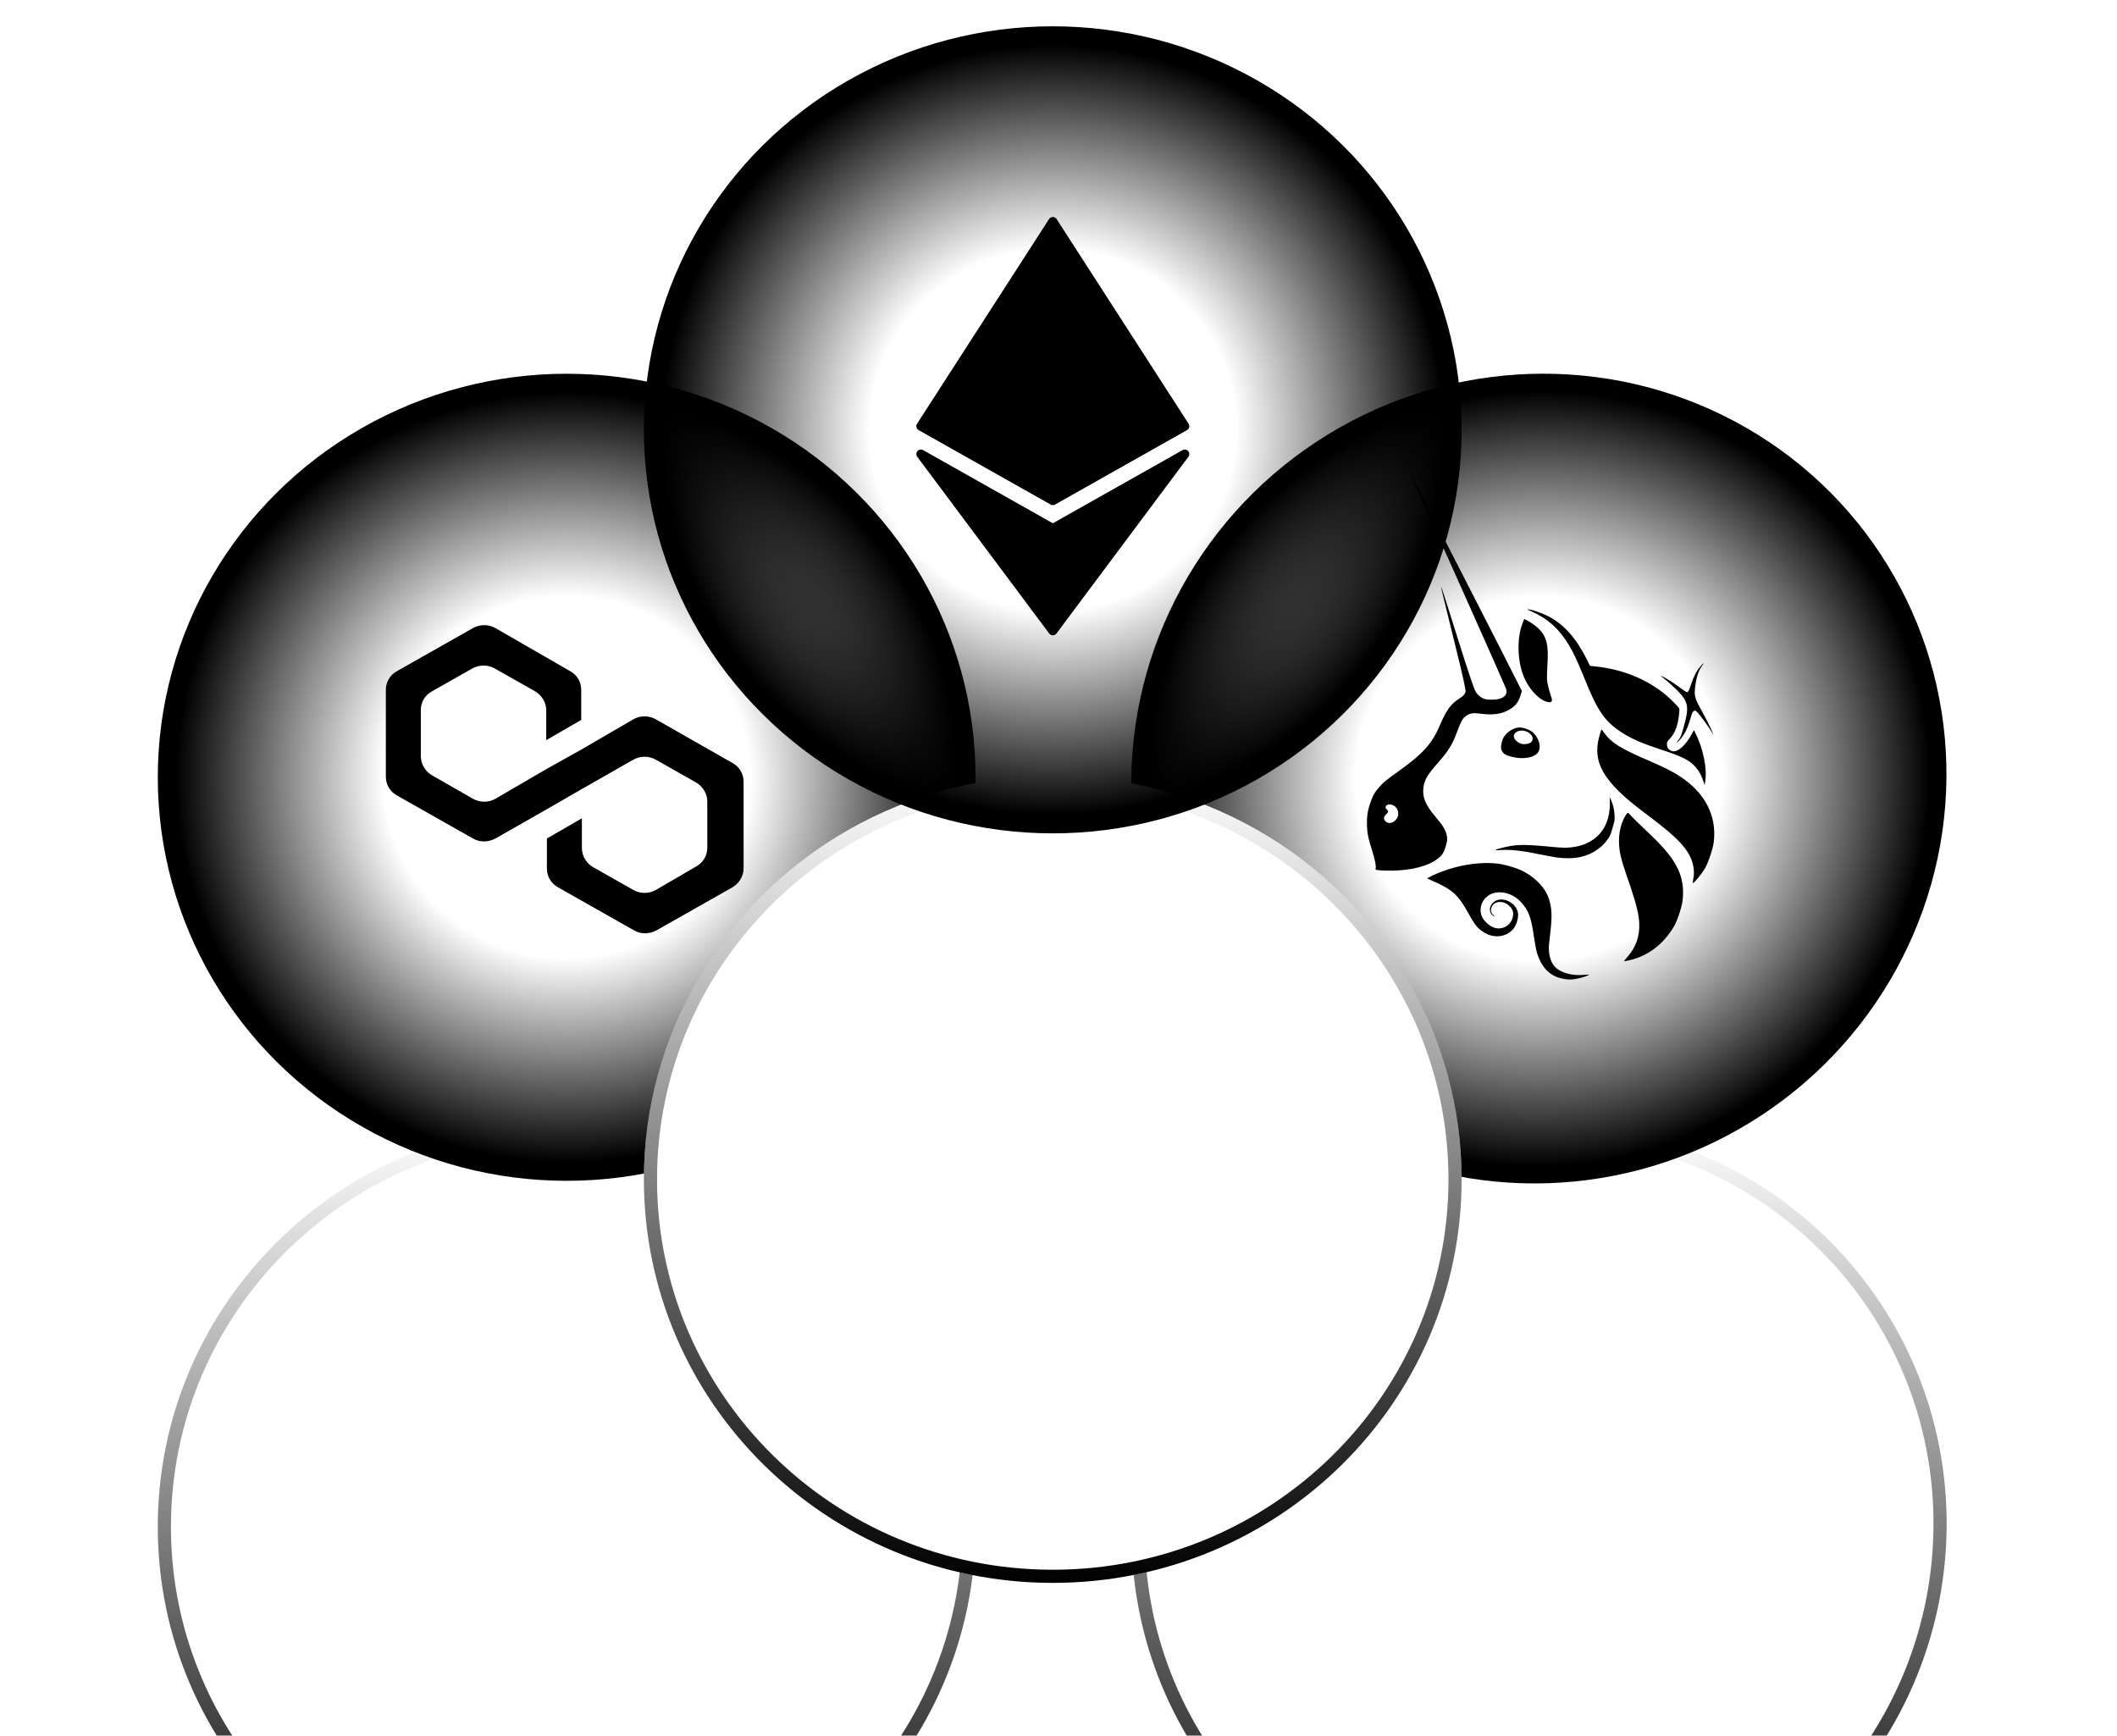 <svg width="161" height="132" viewBox="0 0 161 132" fill="none" xmlns="http://www.w3.org/2000/svg">
<g id="Group 1721">
<g id="Group 268">
<g id="Ellipse 10" filter="url(#filter0_dddd_3071_6802)">
<ellipse cx="30.994" cy="30.79" rx="30.994" ry="30.79" transform="matrix(1 9.1839e-09 -0.011 1 86.406 28.424)" fill="white" style="fill:white;fill-opacity:1;"/>
<path d="M147.542 59.212C147.351 75.936 133.546 89.5 116.702 89.5C99.858 89.5 86.363 75.936 86.554 59.212C86.745 42.487 100.549 28.924 117.394 28.924C134.238 28.924 147.733 42.487 147.542 59.212Z" stroke="url(#paint0_linear_3071_6802)" style=""/>
</g>
<ellipse id="Ellipse 11" cx="30.994" cy="30.79" rx="30.994" ry="30.79" transform="matrix(-1 -9.0065e-08 0.011 -1 147.69 89.999)" fill="url(#paint1_radial_3071_6802)" fill-opacity="0.15" style=""/>
<path id="Union" fill-rule="evenodd" clip-rule="evenodd" d="M107.622 36.864C110.266 42.732 114.323 51.84 114.517 52.329C114.679 52.737 114.486 53.032 113.991 53.155C113.713 53.226 113.179 53.229 112.939 53.164C112.665 53.091 112.378 52.868 112.217 52.588C112.106 52.394 111.709 51.249 110.853 48.522C110.205 46.434 109.642 44.697 109.63 44.676C109.571 44.624 109.571 44.624 110.624 48.88C111.291 51.556 111.486 52.502 111.458 52.603C111.396 52.824 111.294 52.924 110.935 53.156C110.33 53.541 109.963 54.062 109.472 55.225C108.925 56.519 108.197 57.344 106.427 58.602C105.39 59.345 105.223 59.483 104.925 59.822C104.552 60.233 104.408 60.486 104.203 61.087C103.988 61.722 103.942 62.147 103.959 62.808C103.979 63.397 104.067 63.803 104.335 64.622C104.557 65.338 104.669 65.86 104.621 66.03C104.583 66.165 104.618 66.175 105.272 66.204C106.84 66.26 108.217 66.009 109.084 65.476C109.619 65.145 109.788 64.935 109.959 64.325C110.068 63.935 110.075 63.845 110.039 63.58C109.972 63.161 109.732 62.769 109.163 62.106C108.414 61.231 108.163 60.617 108.25 59.911C108.326 59.312 108.538 58.949 109.351 58.018C110.191 57.059 110.456 56.637 110.856 55.541C111.106 54.843 111.273 54.577 111.54 54.412C111.829 54.234 112.041 54.2 112.591 54.274C113.498 54.39 114.124 54.321 114.688 54.016C115.182 53.765 115.453 53.455 115.617 52.934L115.744 52.549L115.588 52.252C115.04 51.12 107.295 35.993 107.244 35.979C107.233 35.976 107.298 36.123 107.398 36.35L107.398 36.35C107.462 36.495 107.54 36.672 107.622 36.864ZM106.121 62.385C106.4 62.113 106.411 61.679 106.16 61.393C105.921 61.128 105.452 61.094 105.381 61.348C105.362 61.416 105.377 61.493 105.471 61.554C105.601 61.68 105.594 61.77 105.422 61.924C105.25 62.078 105.203 62.248 105.323 62.408C105.511 62.659 105.865 62.644 106.121 62.385ZM116.448 46.485C116.103 46.338 116.091 46.317 116.267 46.346C116.606 46.382 117.34 46.651 117.838 46.912C118.99 47.531 119.894 48.575 120.709 50.197L120.918 50.636L121.382 50.688C123.368 50.892 125.253 51.652 126.671 52.834C127.059 53.157 127.647 53.752 127.704 53.877C127.729 53.92 127.719 54.154 127.691 54.383C127.588 55.212 127.37 55.792 126.985 56.181C126.776 56.399 126.757 56.467 126.781 56.71C126.802 56.898 126.975 57.072 127.163 57.122C127.574 57.232 128.182 56.703 128.64 55.859L128.825 55.526L128.932 55.737C129.534 56.937 129.844 58.46 129.68 59.437L129.643 59.701L129.551 59.439C129.403 58.98 129.235 58.662 128.971 58.354C128.498 57.808 127.915 57.524 126.312 57.004C124.864 56.524 124.058 56.181 123.312 55.689C122.036 54.855 121.484 54.069 120.436 51.437C119.97 50.273 119.655 49.623 119.317 49.059C118.577 47.822 117.71 47.042 116.448 46.485ZM128.604 52.056C128.819 51.421 129.023 51.02 129.321 50.68C129.432 50.546 129.538 50.429 129.555 50.433C129.573 50.438 129.505 50.547 129.416 50.669C129.174 51.006 129.01 51.527 128.929 52.143C128.835 52.938 128.858 53.054 129.447 54.105C129.714 54.596 130.022 55.207 130.136 55.456L130.322 55.907L130.107 55.558C129.843 55.122 129.202 54.258 129.037 54.123C128.936 54.023 128.919 54.018 128.81 54.08C128.722 54.129 128.677 54.227 128.539 54.718C128.308 55.477 128.072 55.924 127.677 56.347C127.469 56.565 127.466 56.509 127.667 56.253C127.814 56.055 127.86 55.958 128.064 55.229C128.478 53.754 128.406 53.352 127.528 52.479C127.314 52.257 126.931 51.917 126.707 51.73C126.466 51.538 126.289 51.381 126.306 51.386C126.35 51.361 127.28 51.92 127.626 52.195C128.159 52.593 128.257 52.637 128.33 52.639C128.396 52.602 128.468 52.475 128.604 52.056ZM115.782 47.419C115.361 48.527 115.396 50.177 115.84 51.353C116.191 52.268 116.898 53.095 117.529 53.337C117.948 53.486 118.106 53.382 117.993 53.06C117.824 52.614 117.665 51.933 117.651 51.656C117.642 51.49 117.655 50.983 117.684 50.553C117.782 49.085 117.631 48.442 117.06 47.852C116.846 47.63 116.372 47.285 116.078 47.151L115.917 47.072L115.782 47.419ZM124.955 61.725C121.945 59.46 121.074 57.969 121.63 55.985C121.711 55.696 121.794 55.464 121.794 55.464C121.806 55.467 121.85 55.527 121.914 55.615L121.914 55.615L121.914 55.615L121.915 55.615C121.947 55.658 121.984 55.709 122.024 55.762C122.557 56.488 123.261 56.932 125.315 57.811C126.513 58.332 127.194 58.66 127.783 59.055C129.665 60.289 130.559 62.023 130.34 63.988C130.273 64.553 129.932 65.574 129.643 66.08C129.405 66.472 128.844 67.16 128.753 67.154C128.736 67.149 128.726 67.055 128.764 66.92C128.929 66.198 128.759 65.424 128.307 64.738C127.759 63.934 126.963 63.229 124.955 61.725ZM122.428 60.884C122.442 61.033 122.437 61.379 122.4 61.642C122.227 63.309 121.023 64.39 119.18 64.462C118.99 64.484 118.267 64.436 117.571 64.359C116.152 64.234 115.492 64.221 114.812 64.349C114.327 64.437 113.711 64.6 113.736 64.644C113.748 64.665 113.86 64.659 113.973 64.652L113.973 64.652C114.819 64.587 115.713 64.681 117.016 64.957C117.454 65.044 117.944 65.132 118.215 65.181L118.346 65.204C119.536 65.359 120.436 65.236 121.228 64.773C121.67 64.509 121.966 64.242 122.266 63.83C122.449 63.569 122.499 63.455 122.642 62.947C122.789 62.421 122.818 62.319 122.788 61.965C122.753 61.5 122.667 61.148 122.516 60.834L122.414 60.607L122.428 60.884ZM123.193 64.79C123.019 63.704 123.173 62.761 123.655 61.96C123.713 61.885 123.771 61.809 123.805 61.818C123.839 61.827 123.928 61.906 124.011 62.001C124.179 62.192 124.54 62.544 125.47 63.431C126.648 64.549 127.274 65.336 127.636 66.144C127.954 66.849 128.06 67.588 127.969 68.439C127.926 68.92 127.566 70.008 127.318 70.434C126.537 71.774 125.358 72.698 123.923 73.024C123.706 73.076 123.533 73.102 123.516 73.098C123.499 73.093 123.615 72.942 123.774 72.766C124.428 72.011 124.712 71.194 124.665 70.179C124.638 69.552 124.439 68.751 123.979 67.37C123.418 65.761 123.295 65.346 123.193 64.79ZM113.817 65.667C112.312 65.519 110.545 65.848 108.983 66.56L108.529 66.802L108.84 66.94C110.481 67.654 110.877 68.015 111.733 69.557C112.223 70.436 112.42 70.652 112.942 70.956C113.72 71.402 114.651 71.232 115.151 70.564C115.366 70.257 115.501 69.71 115.44 69.402C115.283 68.648 114.329 68.174 113.717 68.521C113.214 68.805 113.163 69.448 113.631 69.683C113.729 69.727 113.729 69.727 113.611 69.622C113.417 69.461 113.352 69.298 113.414 69.077C113.544 68.547 114.219 68.436 114.701 68.821C115.059 69.117 115.147 69.396 115.033 69.803C114.857 70.43 114.171 70.775 113.561 70.521C113.233 70.378 112.879 70.064 112.728 69.751C112.351 68.993 112.837 68.048 113.729 67.886C114.409 67.758 115.173 68.054 115.68 68.609C116.254 69.255 116.448 69.745 116.662 71.279C116.74 71.792 116.842 72.347 116.914 72.549C117.241 73.548 117.825 74.16 118.646 74.381C119.109 74.504 119.47 74.528 119.96 74.423C120.311 74.353 120.859 74.171 120.834 74.128C120.838 74.115 120.745 74.121 120.623 74.129L120.572 74.132L120.519 74.135C119.517 74.231 118.597 73.966 118.175 73.434C117.904 73.088 117.763 72.54 117.797 71.893C117.8 71.872 117.803 71.838 117.808 71.791L117.808 71.791L117.808 71.791C117.827 71.595 117.868 71.197 117.916 70.812C118.055 69.592 118.014 69.016 117.775 68.295C117.522 67.553 116.843 66.824 116.002 66.344C115.48 66.04 114.462 65.731 113.817 65.667ZM114.352 56.076C114.595 55.667 115.113 55.332 115.557 55.323C115.854 55.312 116.371 55.505 116.59 55.71C117.015 56.097 117.218 56.753 117.018 57.137C116.795 57.606 115.876 57.797 114.934 57.545C114.455 57.416 114.303 57.303 114.181 57.015C114.104 56.83 114.207 56.329 114.352 56.076ZM116.405 55.843C116.619 56.064 116.609 56.298 116.415 56.465C116.274 56.573 115.928 56.626 115.705 56.566C115.363 56.475 115.07 56.141 115.132 55.92C115.255 55.48 116.024 55.43 116.405 55.843Z" fill="url(#paint2_radial_3071_6802)" style=""/>
</g>
<g id="Group 267">
<g id="Ellipse 10_2" filter="url(#filter1_dddd_3071_6802)">
<ellipse cx="43.095" cy="59.111" rx="31.095" ry="30.688" fill="white" style="fill:white;fill-opacity:1;"/>
<path d="M73.69 59.111C73.69 75.777 59.998 89.298 43.095 89.298C26.192 89.298 12.5 75.777 12.5 59.111C12.5 42.444 26.192 28.923 43.095 28.923C59.998 28.923 73.69 42.444 73.69 59.111Z" stroke="url(#paint3_linear_3071_6802)" style=""/>
</g>
<ellipse id="Ellipse 11_2" cx="43.095" cy="59.111" rx="31.095" ry="30.688" transform="rotate(-180 43.095 59.111)" fill="url(#paint4_radial_3071_6802)" fill-opacity="0.15" style=""/>
<path id="Vector" d="M49.875 54.7C49.615 54.553 49.321 54.477 49.022 54.477C48.722 54.477 48.428 54.553 48.168 54.7L44.253 56.979L41.592 58.465L37.676 60.745C37.416 60.891 37.122 60.968 36.823 60.968C36.523 60.968 36.229 60.891 35.969 60.745L32.858 58.962C32.603 58.814 32.391 58.604 32.241 58.353C32.092 58.102 32.01 57.816 32.004 57.525V54.006C32.004 53.413 32.305 52.867 32.858 52.571L35.919 50.837C36.179 50.691 36.473 50.614 36.773 50.614C37.072 50.614 37.366 50.691 37.626 50.837L40.689 52.571C41.19 52.867 41.542 53.413 41.542 54.006V56.286L44.203 54.751V52.471C44.203 51.876 43.901 51.332 43.349 51.034L37.676 47.764C37.416 47.617 37.122 47.541 36.823 47.541C36.523 47.541 36.229 47.617 35.969 47.764L30.197 51.034C29.935 51.174 29.718 51.381 29.567 51.634C29.417 51.887 29.34 52.176 29.344 52.469V59.06C29.344 59.655 29.644 60.199 30.197 60.497L35.969 63.767C36.472 64.063 37.125 64.063 37.676 63.767L41.592 61.537L44.253 60.002L48.168 57.772C48.428 57.626 48.722 57.549 49.022 57.549C49.321 57.549 49.615 57.626 49.875 57.772L52.938 59.506C53.439 59.805 53.791 60.349 53.791 60.942V64.461C53.791 65.054 53.489 65.6 52.938 65.896L49.875 67.681C49.615 67.827 49.321 67.904 49.022 67.904C48.722 67.904 48.428 67.827 48.168 67.681L45.106 65.947C44.851 65.799 44.639 65.589 44.49 65.338C44.341 65.087 44.259 64.802 44.253 64.51V62.231L41.592 63.766V66.046C41.592 66.64 41.895 67.184 42.446 67.482L48.218 70.753C48.721 71.049 49.374 71.049 49.925 70.753L55.699 67.482C56.201 67.184 56.552 66.64 56.552 66.047V59.456C56.552 58.861 56.251 58.317 55.699 58.02L49.875 54.701V54.7Z" fill="url(#paint5_radial_3071_6802)" style=""/>
</g>
<g id="Group 266">
<g id="Ellipse 10_3" filter="url(#filter2_dddd_3071_6802)">
<ellipse cx="80.063" cy="32.688" rx="31.095" ry="30.688" fill="white" style="fill:white;fill-opacity:1;"/>
<path d="M110.658 32.688C110.658 49.354 96.967 62.875 80.063 62.875C63.16 62.875 49.468 49.354 49.468 32.688C49.468 16.022 63.16 2.5 80.063 2.5C96.967 2.5 110.658 16.022 110.658 32.688Z" stroke="url(#paint6_linear_3071_6802)" style=""/>
</g>
<ellipse id="Ellipse 11_3" cx="80.064" cy="32.688" rx="31.095" ry="30.688" transform="rotate(-180 80.064 32.688)" fill="url(#paint7_radial_3071_6802)" fill-opacity="0.15" style=""/>
<g id="Union_2">
<path d="M69.745 32.223C69.694 32.303 69.677 32.4 69.7 32.492C69.723 32.585 69.783 32.663 69.865 32.71L79.9 38.369C80.005 38.428 80.133 38.428 80.239 38.369L90.272 32.71C90.355 32.663 90.415 32.585 90.438 32.492C90.461 32.4 90.444 32.303 90.393 32.223L80.359 16.662C80.295 16.563 80.186 16.504 80.069 16.504C79.951 16.504 79.842 16.563 79.779 16.662L69.745 32.223Z" fill="url(#paint8_radial_3071_6802)" style=""/>
<path d="M70.204 34.231C70.062 34.151 69.884 34.181 69.776 34.304C69.668 34.426 69.661 34.607 69.758 34.738L79.792 48.177C79.858 48.264 79.96 48.316 80.069 48.316C80.178 48.316 80.28 48.264 80.345 48.177L90.379 34.738C90.477 34.607 90.469 34.426 90.362 34.304C90.254 34.181 90.075 34.151 89.933 34.231L80.069 39.794L70.204 34.231Z" fill="url(#paint9_radial_3071_6802)" style=""/>
</g>
</g>
</g>
<defs>
<filter id="filter0_dddd_3071_6802" x="74.052" y="26.424" width="85.991" height="105.576" filterUnits="userSpaceOnUse" color-interpolation-filters="sRGB">
<feFlood flood-opacity="0" result="BackgroundImageFix"/>
<feColorMatrix in="SourceAlpha" type="matrix" values="0 0 0 0 0 0 0 0 0 0 0 0 0 0 0 0 0 0 127 0" result="hardAlpha"/>
<feOffset dy="2"/>
<feGaussianBlur stdDeviation="2"/>
<feColorMatrix type="matrix" values="0 0 0 0 0.118 0 0 0 0 0.161 0 0 0 0 0.231 0 0 0 0.08 0"/>
<feBlend mode="normal" in2="BackgroundImageFix" result="effect1_dropShadow_3071_6802"/>
<feColorMatrix in="SourceAlpha" type="matrix" values="0 0 0 0 0 0 0 0 0 0 0 0 0 0 0 0 0 0 127 0" result="hardAlpha"/>
<feOffset dy="8"/>
<feGaussianBlur stdDeviation="4"/>
<feColorMatrix type="matrix" values="0 0 0 0 0.118 0 0 0 0 0.161 0 0 0 0 0.231 0 0 0 0.07 0"/>
<feBlend mode="normal" in2="effect1_dropShadow_3071_6802" result="effect2_dropShadow_3071_6802"/>
<feColorMatrix in="SourceAlpha" type="matrix" values="0 0 0 0 0 0 0 0 0 0 0 0 0 0 0 0 0 0 127 0" result="hardAlpha"/>
<feOffset dy="17"/>
<feGaussianBlur stdDeviation="5"/>
<feColorMatrix type="matrix" values="0 0 0 0 0.118 0 0 0 0 0.161 0 0 0 0 0.231 0 0 0 0.04 0"/>
<feBlend mode="normal" in2="effect2_dropShadow_3071_6802" result="effect3_dropShadow_3071_6802"/>
<feColorMatrix in="SourceAlpha" type="matrix" values="0 0 0 0 0 0 0 0 0 0 0 0 0 0 0 0 0 0 127 0" result="hardAlpha"/>
<feOffset dy="30"/>
<feGaussianBlur stdDeviation="6"/>
<feColorMatrix type="matrix" values="0 0 0 0 0.118 0 0 0 0 0.161 0 0 0 0 0.231 0 0 0 0.01 0"/>
<feBlend mode="normal" in2="effect3_dropShadow_3071_6802" result="effect4_dropShadow_3071_6802"/>
<feBlend mode="normal" in="SourceGraphic" in2="effect4_dropShadow_3071_6802" result="shape"/>
</filter>
<filter id="filter1_dddd_3071_6802" x="0" y="26.423" width="86.19" height="105.375" filterUnits="userSpaceOnUse" color-interpolation-filters="sRGB">
<feFlood flood-opacity="0" result="BackgroundImageFix"/>
<feColorMatrix in="SourceAlpha" type="matrix" values="0 0 0 0 0 0 0 0 0 0 0 0 0 0 0 0 0 0 127 0" result="hardAlpha"/>
<feOffset dy="2"/>
<feGaussianBlur stdDeviation="2"/>
<feColorMatrix type="matrix" values="0 0 0 0 0.118 0 0 0 0 0.161 0 0 0 0 0.231 0 0 0 0.08 0"/>
<feBlend mode="normal" in2="BackgroundImageFix" result="effect1_dropShadow_3071_6802"/>
<feColorMatrix in="SourceAlpha" type="matrix" values="0 0 0 0 0 0 0 0 0 0 0 0 0 0 0 0 0 0 127 0" result="hardAlpha"/>
<feOffset dy="8"/>
<feGaussianBlur stdDeviation="4"/>
<feColorMatrix type="matrix" values="0 0 0 0 0.118 0 0 0 0 0.161 0 0 0 0 0.231 0 0 0 0.07 0"/>
<feBlend mode="normal" in2="effect1_dropShadow_3071_6802" result="effect2_dropShadow_3071_6802"/>
<feColorMatrix in="SourceAlpha" type="matrix" values="0 0 0 0 0 0 0 0 0 0 0 0 0 0 0 0 0 0 127 0" result="hardAlpha"/>
<feOffset dy="17"/>
<feGaussianBlur stdDeviation="5"/>
<feColorMatrix type="matrix" values="0 0 0 0 0.118 0 0 0 0 0.161 0 0 0 0 0.231 0 0 0 0.04 0"/>
<feBlend mode="normal" in2="effect2_dropShadow_3071_6802" result="effect3_dropShadow_3071_6802"/>
<feColorMatrix in="SourceAlpha" type="matrix" values="0 0 0 0 0 0 0 0 0 0 0 0 0 0 0 0 0 0 127 0" result="hardAlpha"/>
<feOffset dy="30"/>
<feGaussianBlur stdDeviation="6"/>
<feColorMatrix type="matrix" values="0 0 0 0 0.118 0 0 0 0 0.161 0 0 0 0 0.231 0 0 0 0.01 0"/>
<feBlend mode="normal" in2="effect3_dropShadow_3071_6802" result="effect4_dropShadow_3071_6802"/>
<feBlend mode="normal" in="SourceGraphic" in2="effect4_dropShadow_3071_6802" result="shape"/>
</filter>
<filter id="filter2_dddd_3071_6802" x="36.968" y="0" width="86.19" height="105.375" filterUnits="userSpaceOnUse" color-interpolation-filters="sRGB">
<feFlood flood-opacity="0" result="BackgroundImageFix"/>
<feColorMatrix in="SourceAlpha" type="matrix" values="0 0 0 0 0 0 0 0 0 0 0 0 0 0 0 0 0 0 127 0" result="hardAlpha"/>
<feOffset dy="2"/>
<feGaussianBlur stdDeviation="2"/>
<feColorMatrix type="matrix" values="0 0 0 0 0.118 0 0 0 0 0.161 0 0 0 0 0.231 0 0 0 0.08 0"/>
<feBlend mode="normal" in2="BackgroundImageFix" result="effect1_dropShadow_3071_6802"/>
<feColorMatrix in="SourceAlpha" type="matrix" values="0 0 0 0 0 0 0 0 0 0 0 0 0 0 0 0 0 0 127 0" result="hardAlpha"/>
<feOffset dy="8"/>
<feGaussianBlur stdDeviation="4"/>
<feColorMatrix type="matrix" values="0 0 0 0 0.118 0 0 0 0 0.161 0 0 0 0 0.231 0 0 0 0.07 0"/>
<feBlend mode="normal" in2="effect1_dropShadow_3071_6802" result="effect2_dropShadow_3071_6802"/>
<feColorMatrix in="SourceAlpha" type="matrix" values="0 0 0 0 0 0 0 0 0 0 0 0 0 0 0 0 0 0 127 0" result="hardAlpha"/>
<feOffset dy="17"/>
<feGaussianBlur stdDeviation="5"/>
<feColorMatrix type="matrix" values="0 0 0 0 0.118 0 0 0 0 0.161 0 0 0 0 0.231 0 0 0 0.04 0"/>
<feBlend mode="normal" in2="effect2_dropShadow_3071_6802" result="effect3_dropShadow_3071_6802"/>
<feColorMatrix in="SourceAlpha" type="matrix" values="0 0 0 0 0 0 0 0 0 0 0 0 0 0 0 0 0 0 127 0" result="hardAlpha"/>
<feOffset dy="30"/>
<feGaussianBlur stdDeviation="6"/>
<feColorMatrix type="matrix" values="0 0 0 0 0.118 0 0 0 0 0.161 0 0 0 0 0.231 0 0 0 0.01 0"/>
<feBlend mode="normal" in2="effect3_dropShadow_3071_6802" result="effect4_dropShadow_3071_6802"/>
<feBlend mode="normal" in="SourceGraphic" in2="effect4_dropShadow_3071_6802" result="shape"/>
</filter>
<linearGradient id="paint0_linear_3071_6802" x1="117.4" y1="28.424" x2="117.4" y2="90" gradientUnits="userSpaceOnUse">
<stop stop-color="#475569" stop-opacity="0" style="stop-color:none;stop-opacity:0;"/>
<stop offset="1" stop-color="#475569" stop-opacity="0.06" style="stop-color:#475569;stop-color:color(display-p3 0.278 0.333 0.412);stop-opacity:0.06;"/>
</linearGradient>
<radialGradient id="paint1_radial_3071_6802" cx="0" cy="0" r="1" gradientUnits="userSpaceOnUse" gradientTransform="translate(30.994 30.79) rotate(90) scale(30.79 30.994)">
<stop offset="0.449" stop-color="#334155" stop-opacity="0" style="stop-color:none;stop-opacity:0;"/>
<stop offset="0.958" stop-color="#334155" stop-opacity="0.15" style="stop-color:#334155;stop-color:color(display-p3 0.2 0.255 0.333);stop-opacity:0.15;"/>
</radialGradient>
<radialGradient id="paint2_radial_3071_6802" cx="0" cy="0" r="1" gradientUnits="userSpaceOnUse" gradientTransform="translate(117.05 56.28) rotate(-74.346) scale(17.072 14.921)">
<stop stop-color="#64748B" style="stop-color:#64748B;stop-color:color(display-p3 0.392 0.455 0.545);stop-opacity:1;"/>
<stop offset="1" stop-color="#494949" style="stop-color:#494949;stop-color:color(display-p3 0.285 0.285 0.285);stop-opacity:1;"/>
</radialGradient>
<linearGradient id="paint3_linear_3071_6802" x1="43.095" y1="28.423" x2="43.095" y2="89.798" gradientUnits="userSpaceOnUse">
<stop stop-color="#475569" stop-opacity="0" style="stop-color:none;stop-opacity:0;"/>
<stop offset="1" stop-color="#475569" stop-opacity="0.06" style="stop-color:#475569;stop-color:color(display-p3 0.278 0.333 0.412);stop-opacity:0.06;"/>
</linearGradient>
<radialGradient id="paint4_radial_3071_6802" cx="0" cy="0" r="1" gradientUnits="userSpaceOnUse" gradientTransform="translate(43.095 59.111) rotate(90) scale(30.688 31.095)">
<stop offset="0.449" stop-color="#334155" stop-opacity="0" style="stop-color:none;stop-opacity:0;"/>
<stop offset="0.958" stop-color="#334155" stop-opacity="0.15" style="stop-color:#334155;stop-color:color(display-p3 0.2 0.255 0.333);stop-opacity:0.15;"/>
</radialGradient>
<radialGradient id="paint5_radial_3071_6802" cx="0" cy="0" r="1" gradientUnits="userSpaceOnUse" gradientTransform="translate(42.948 59.258) rotate(-90) scale(11.717 13.604)">
<stop stop-color="#64748B" style="stop-color:#64748B;stop-color:color(display-p3 0.392 0.455 0.545);stop-opacity:1;"/>
<stop offset="1" stop-color="#494949" style="stop-color:#494949;stop-color:color(display-p3 0.285 0.285 0.285);stop-opacity:1;"/>
</radialGradient>
<linearGradient id="paint6_linear_3071_6802" x1="80.063" y1="2" x2="80.063" y2="63.375" gradientUnits="userSpaceOnUse">
<stop stop-color="#475569" stop-opacity="0" style="stop-color:none;stop-opacity:0;"/>
<stop offset="1" stop-color="#475569" stop-opacity="0.06" style="stop-color:#475569;stop-color:color(display-p3 0.278 0.333 0.412);stop-opacity:0.06;"/>
</linearGradient>
<radialGradient id="paint7_radial_3071_6802" cx="0" cy="0" r="1" gradientUnits="userSpaceOnUse" gradientTransform="translate(80.064 32.688) rotate(90) scale(30.688 31.095)">
<stop offset="0.449" stop-color="#334155" stop-opacity="0" style="stop-color:none;stop-opacity:0;"/>
<stop offset="0.958" stop-color="#334155" stop-opacity="0.15" style="stop-color:#334155;stop-color:color(display-p3 0.2 0.255 0.333);stop-opacity:0.15;"/>
</radialGradient>
<radialGradient id="paint8_radial_3071_6802" cx="0" cy="0" r="1" gradientUnits="userSpaceOnUse" gradientTransform="translate(80.069 32.41) rotate(-90) scale(15.906 10.379)">
<stop stop-color="#64748B" style="stop-color:#64748B;stop-color:color(display-p3 0.392 0.455 0.545);stop-opacity:1;"/>
<stop offset="1" stop-color="#494949" style="stop-color:#494949;stop-color:color(display-p3 0.285 0.285 0.285);stop-opacity:1;"/>
</radialGradient>
<radialGradient id="paint9_radial_3071_6802" cx="0" cy="0" r="1" gradientUnits="userSpaceOnUse" gradientTransform="translate(80.069 32.41) rotate(-90) scale(15.906 10.379)">
<stop stop-color="#64748B" style="stop-color:#64748B;stop-color:color(display-p3 0.392 0.455 0.545);stop-opacity:1;"/>
<stop offset="1" stop-color="#494949" style="stop-color:#494949;stop-color:color(display-p3 0.285 0.285 0.285);stop-opacity:1;"/>
</radialGradient>
</defs>
</svg>
